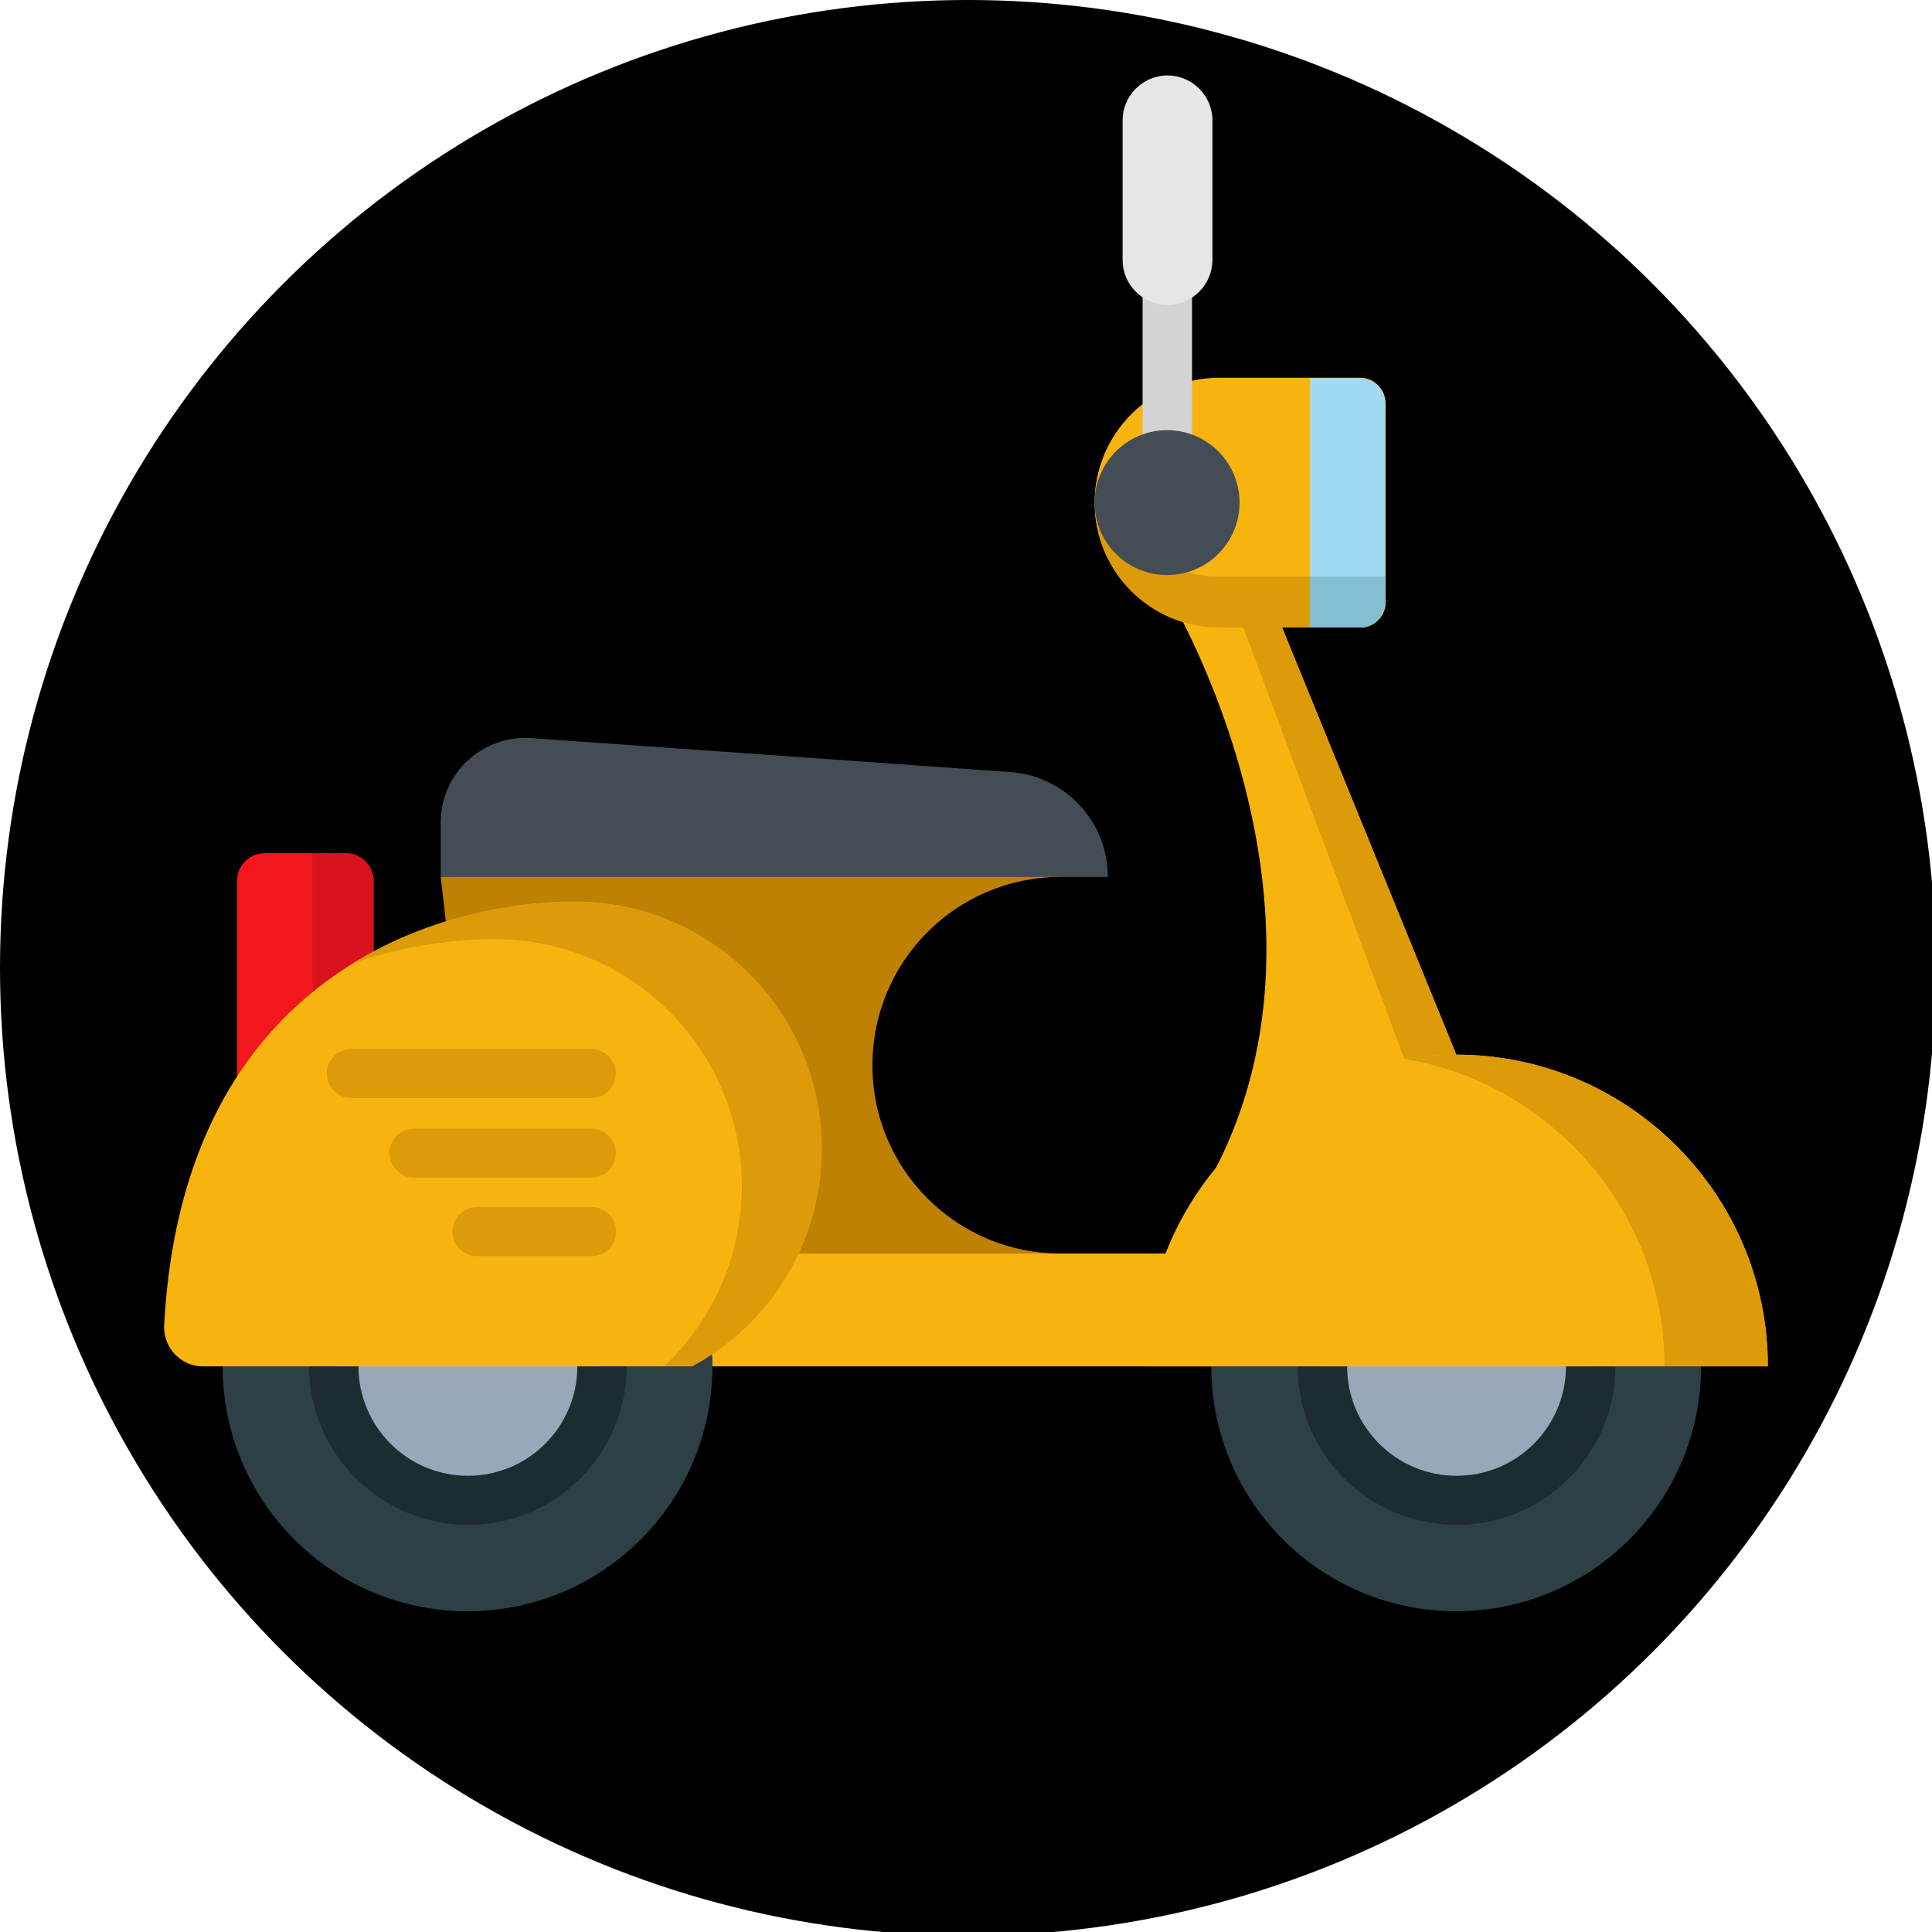 <?xml version="1.0" encoding="utf-8"?>
<!-- Generator: Adobe Illustrator 25.0.0, SVG Export Plug-In . SVG Version: 6.00 Build 0)  -->
<svg version="1.1" id="Capa_1" xmlns="http://www.w3.org/2000/svg" xmlns:xlink="http://www.w3.org/1999/xlink" x="0px" y="0px"
	 viewBox="0 0 512 512" style="enable-background:new 0 0 512 512;" xml:space="preserve">
<style type="text/css">
	.st0{fill:#F8B40E;}
	.st1{fill:#F2171C;}
	.st2{fill:#D8131E;}
	.st3{fill:#BF8104;}
	.st4{fill:#DD9B0A;}
	.st5{fill:#2C4046;}
	.st6{fill:#9AA7B8;}
	.st7{fill:#1D2C30;}
	.st8{fill:#A0D9F2;}
	.st9{fill:#84BED3;}
	.st10{fill:#444D56;}
	.st11{fill:#D3D3D3;}
	.st12{fill:#E6E6E6;}
</style>
<circle cx="256.5" cy="256.5" r="256.5"/>
<g>
	<path class="st0" d="M310.3,158.9l29.5,7.4l46.2,113.3l-21.5,10.2l-42.5,20.2C358.4,239.7,310.3,158.9,310.3,158.9z"/>
	<path class="st1" d="M99,252.2v-18.7c0-4.1-3.3-7.4-7.4-7.4H70.2c-4.1,0-7.4,3.3-7.4,7.4v51.8"/>
	<path class="st2" d="M99,252.2v-18.7c0-4.1-3.3-7.4-7.4-7.4h-8.8v59.2"/>
	<path class="st3" d="M274.9,219.9l-158.1,12.5l12.1,106l117.3,12.5l34.9-18.7c-27.6,0-49.9-22.3-49.9-49.9s22.3-49.9,49.9-49.9"/>
	<path class="st0" d="M367.2,106.9v52.7c0,3.7-3,6.7-6.7,6.7h-37.3c-18.3,0-33.1-14.8-33.1-33.1l0,0c0-18.3,14.8-33.1,33.1-33.1
		h37.3C364.2,100.1,367.2,103.2,367.2,106.9z"/>
	<path class="st4" d="M290.8,126.5c-0.5,2.2-0.7,4.4-0.7,6.7l0,0c0,18.3,14.8,33.1,33.1,33.1h37.3c3.7,0,6.7-3,6.7-6.7v-6.8h-44
		C307.2,152.8,293.9,141.5,290.8,126.5z"/>
	<polyline class="st0" points="197.1,332.2 349.7,332.2 349.7,362.1 183.3,362.1 172.6,362.1 	"/>
	<circle class="st5" cx="123.9" cy="362.1" r="64.9"/>
	<polygon class="st4" points="339.7,166.3 385.9,279.5 383.3,310.5 329.5,166.3 	"/>
	<circle class="st6" cx="123.9" cy="362.1" r="35.5"/>
	<circle class="st5" cx="385.9" cy="362.1" r="64.9"/>
	<circle class="st6" cx="385.9" cy="362.1" r="35.5"/>
	<path class="st7" d="M343.9,362.1h13.1c0,16,13,29,29,29s29-13,29-29h13.1c0,23.2-18.9,42-42,42
		C362.7,404.1,343.9,385.3,343.9,362.1z"/>
	<path class="st0" d="M183.3,362.1H53.8c-5.9,0-10.6-5-10.3-10.9c5-93.7,73.8-112.2,108.7-112.2c36.1,0,65.5,29.3,65.5,65.5
		C217.7,329.4,203.8,351.1,183.3,362.1L183.3,362.1z"/>
	<path class="st4" d="M176,362.1h7.4c20.5-11,34.4-32.7,34.4-57.7c0-36.2-29.3-65.5-65.5-65.5c-15.7,0-38.3,3.7-58.8,16.4
		c13.8-4.8,27.2-6.4,37.6-6.4c36.1,0,65.5,29.3,65.5,65.5C196.5,333.3,188.6,350.2,176,362.1z"/>
	<path class="st0" d="M468.5,362.1c0-45.6-37-82.6-82.6-82.6s-82.6,37-82.6,82.6H468.5z"/>
	<path class="st4" d="M441.1,362.1h27.4c0-45.6-37-82.6-82.6-82.6c-4.7,0-9.3,0.4-13.7,1.1C411.3,287.2,441.1,321.2,441.1,362.1z"/>
	<path class="st7" d="M81.9,362.1h13.1c0,16,13,29,29,29s29-13,29-29h13.1c0,23.2-18.9,42-42,42S81.9,385.3,81.9,362.1z"/>
	<path class="st8" d="M347.2,166.3h13.2c3.7,0,6.7-3,6.7-6.7v-52.7c0-3.7-3-6.7-6.7-6.7h-13.2V166.3z"/>
	<path class="st9" d="M347.2,166.3h13.2c3.7,0,6.7-3,6.7-6.7v-6.8h-20V166.3z"/>
	<path class="st10" d="M116.8,217.9v14.5h176.8l0,0c0-14.6-11.3-26.8-25.9-27.8l-126.9-9C127.8,194.7,116.8,205,116.8,217.9z"/>
	<rect x="302.8" y="65.3" class="st11" width="13.1" height="64.1"/>
	<g>
		<path class="st4" d="M86.6,284.5c0-3.6,2.9-6.5,6.5-6.5h63.6c3.6,0,6.5,2.9,6.5,6.5c0,3.6-2.9,6.5-6.5,6.5H93.1
			C89.5,291,86.6,288.1,86.6,284.5z"/>
		<path class="st4" d="M103.2,305.6c0-3.6,2.9-6.5,6.5-6.5h47c3.6,0,6.5,2.9,6.5,6.5c0,3.6-2.9,6.5-6.5,6.5h-47
			C106.2,312.1,103.2,309.2,103.2,305.6z"/>
		<path class="st4" d="M119.9,326.4c0-3.6,2.9-6.5,6.5-6.5h30.4c3.6,0,6.5,2.9,6.5,6.5c0,3.6-2.9,6.5-6.5,6.5h-30.4
			C122.8,332.9,119.9,330,119.9,326.4z"/>
	</g>
	<circle class="st10" cx="309.3" cy="133.2" r="19.2"/>
	<path class="st12" d="M297.5,68.9v-37c0-6.5,5.3-11.9,11.9-11.9l0,0c6.5,0,11.9,5.3,11.9,11.9v37c0,6.5-5.3,11.9-11.9,11.9l0,0
		C302.8,80.8,297.5,75.4,297.5,68.9z"/>
</g>
</svg>
